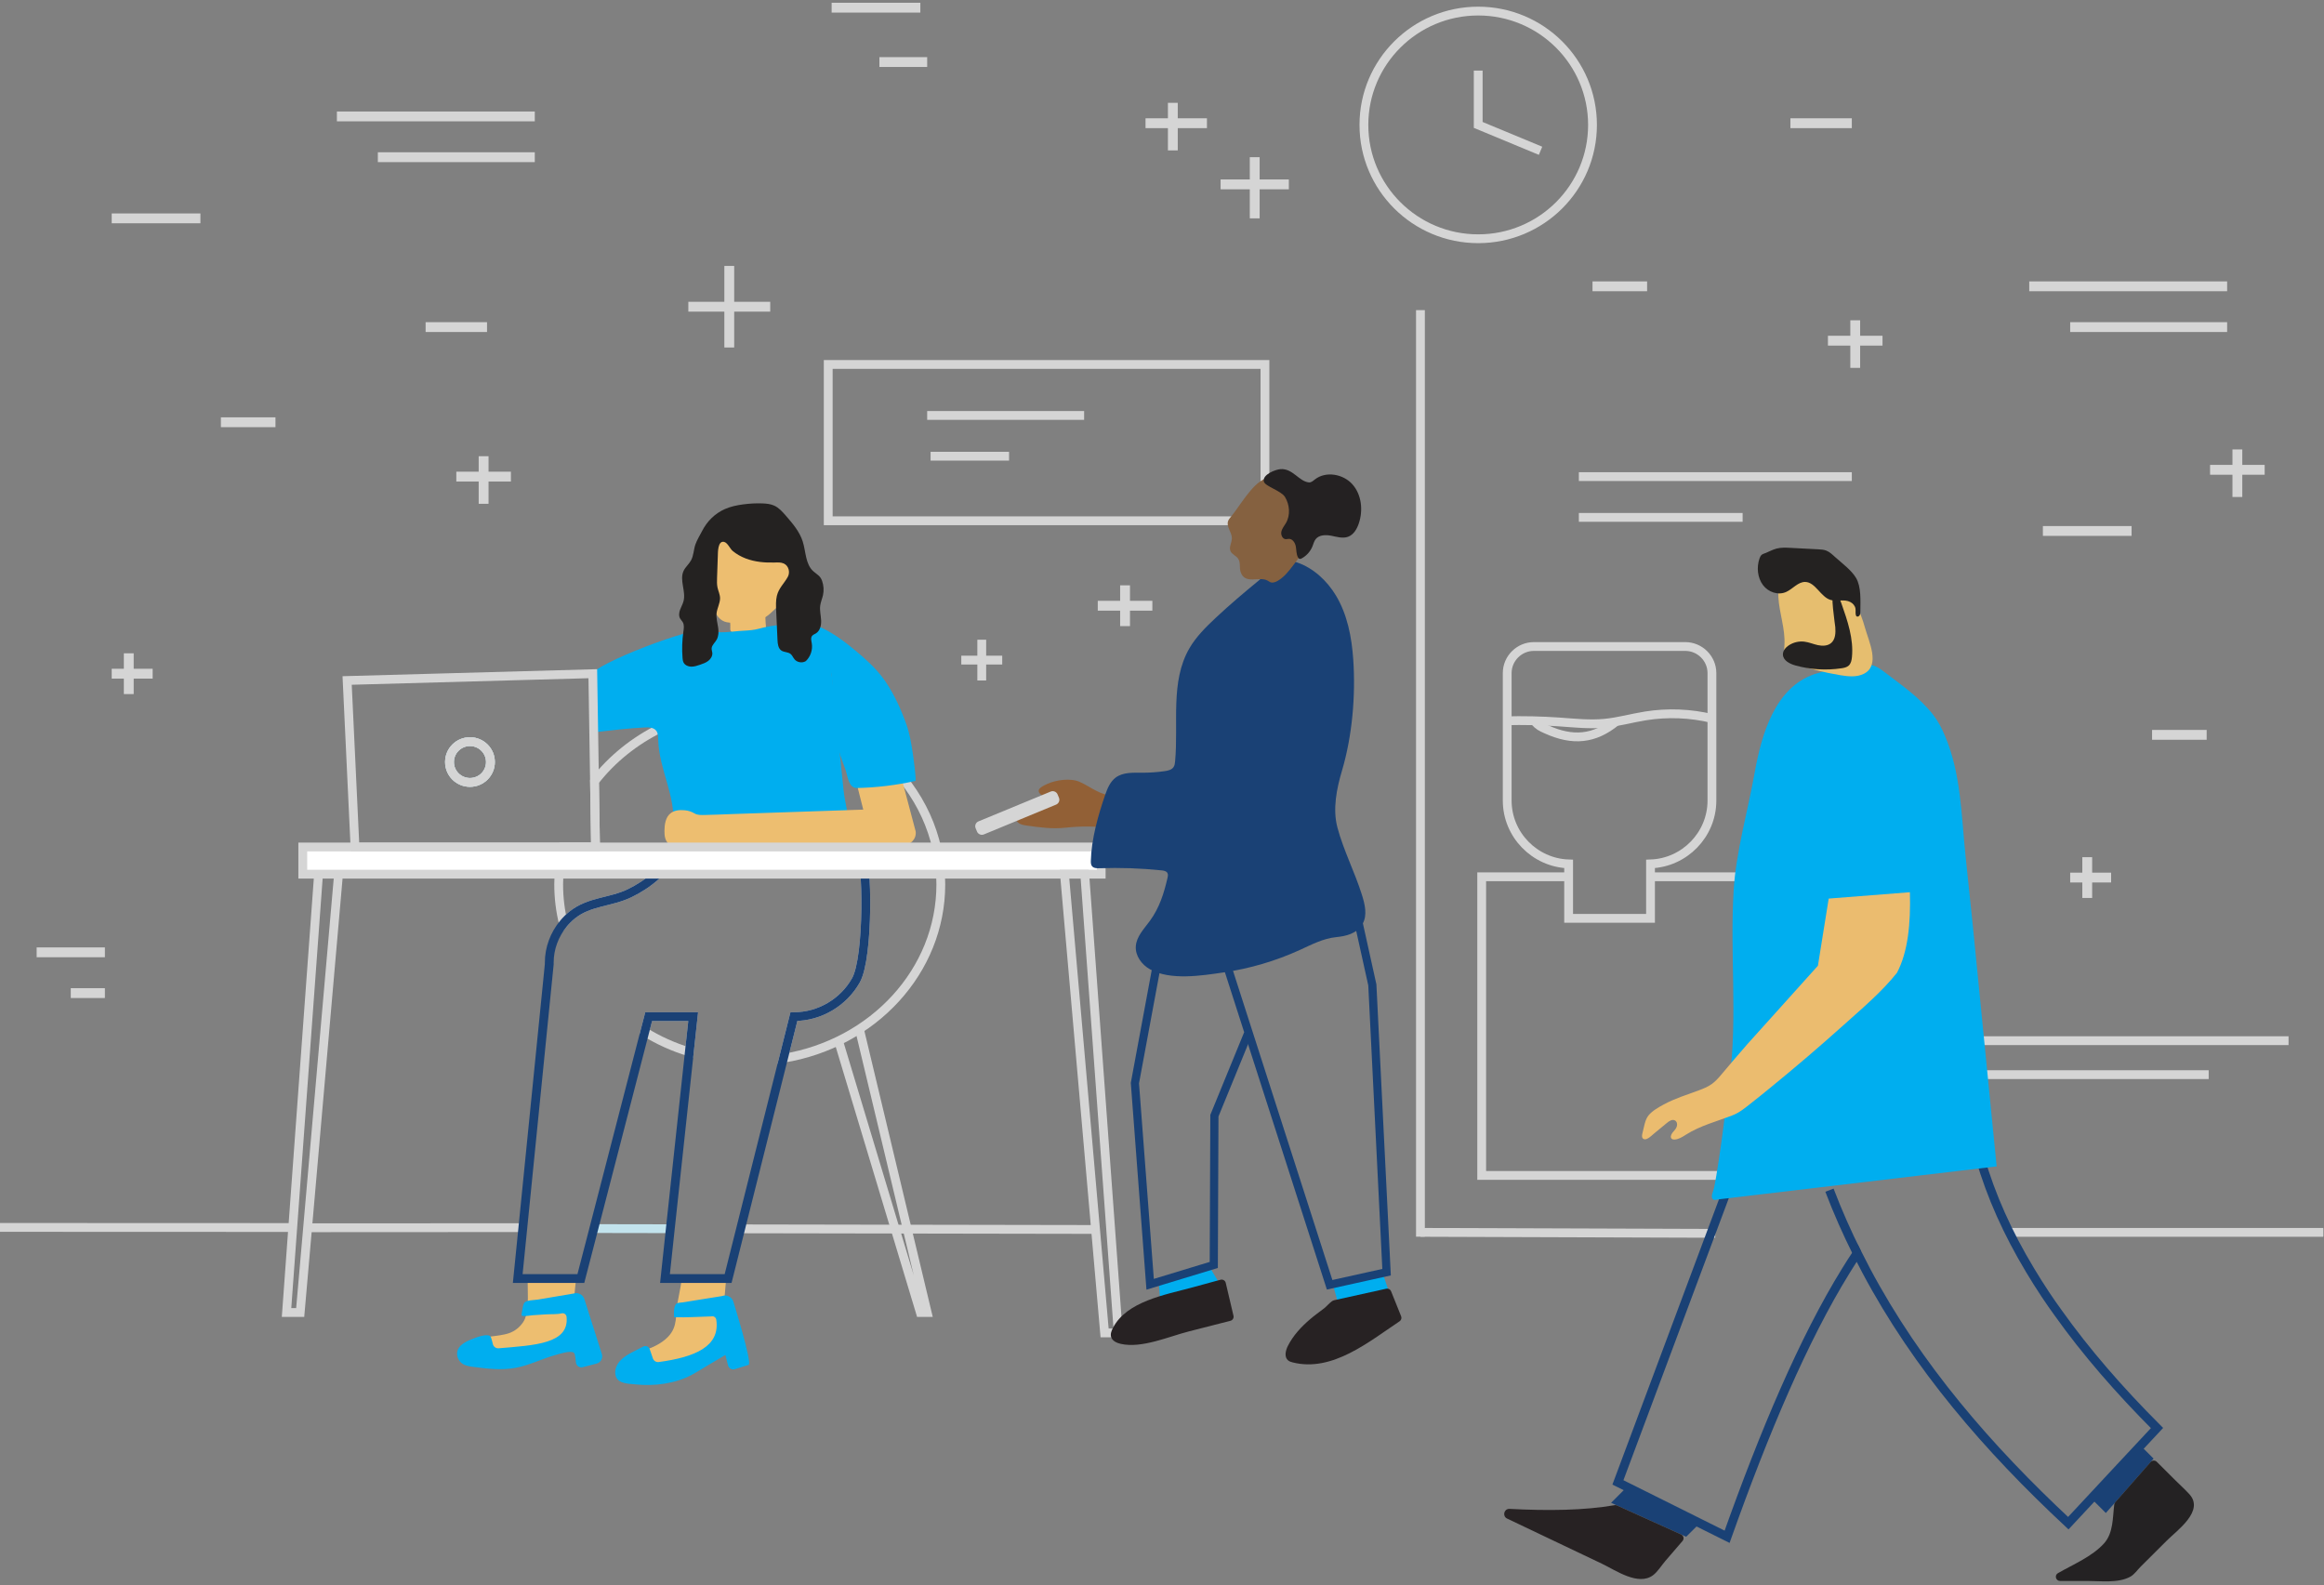 <?xml version="1.0" encoding="utf-8"?>

<svg width="607px" height="414px" viewBox="0 0 607 414" version="1.1" xmlns="http://www.w3.org/2000/svg" xmlns:xlink="http://www.w3.org/1999/xlink">
    <rect x="0" y="0" width="607" height="414" fill="#808080" stroke="none"/>
    <g id="Homepage" stroke="none" stroke-width="1" fill="none" fill-rule="evenodd">
        <g id="OSH3001---Homepage---Final---1.6.19" transform="translate(-805, -1476)">
            <g id="Find-An-Office" transform="translate(366, 1477)">
                <g id="Illustration" transform="translate(439, 0)">
                    <g id="Group-150-Copy">
                        <path d="M371,80 L371,322" id="Stroke-1" stroke="#D5D5D5" stroke-width="2.3"></path>
                        <path d="M448,321.13 L371,320.87" id="Stroke-2" stroke="#D5D5D5" stroke-width="2.3"></path>
                        <g id="Group-5" transform="translate(524, 319)" fill="#D5D5D5">
                            <polygon id="Clip-4" points="0.661 0.875 82.797 0.875 82.797 2.875 0.661 2.875"></polygon>
                        </g>
                        <path d="M606.798,320.875 L524.661,320.875" id="Stroke-3" stroke="#D5D5D5" stroke-width="2.3"></path>
                        <polyline id="Stroke-6" stroke="#D5D5D5" stroke-width="2.3" points="431.872 228 457 228 457 306 387 306 387 228 410.333 228"></polyline>
                        <g id="Group-149">
                            <path d="M447.134,174.796 L447.134,208.095 C447.134,217.005 439.969,224.336 431.093,224.637 L431.093,238.855 L409.705,238.855 L409.705,224.637 C400.829,224.336 393.664,217.005 393.664,208.095 L393.664,174.796 C393.664,170.98 396.801,167.856 400.633,167.856 L440.165,167.856 C443.997,167.856 447.134,170.98 447.134,174.796 Z" id="Stroke-7" stroke="#D5D5D5" stroke-width="2.3"></path>
                            <path d="M393.128,187.258 C397.86,187.132 402.597,187.235 407.319,187.567 C411.231,187.842 415.158,188.273 419.061,187.908 C422.672,187.571 426.181,186.557 429.764,185.984 C435.558,185.055 441.538,185.291 447.238,186.676" id="Stroke-9" stroke="#D5D5D5" stroke-width="2.3"></path>
                            <path d="M400.793,187.38 C401.911,188.598 402.417,188.82 403.925,189.502 C410.742,192.585 416.423,192.144 422.181,187.38" id="Stroke-11" stroke="#D5D5D5" stroke-width="2.3"></path>
                            <path d="M415.943,31.626 C415.943,48.046 402.577,61.357 386.089,61.357 C369.601,61.357 356.235,48.046 356.235,31.626 C356.235,15.205 369.601,1.895 386.089,1.895 C402.577,1.895 415.943,15.205 415.943,31.626 Z" id="Stroke-13" stroke="#D5D5D5" stroke-width="2.3"></path>
                            <polyline id="Stroke-15" stroke="#D5D5D5" stroke-width="2.3" points="386.089 17.436 386.089 31.626 402.373 38.383"></polyline>
                            <path d="M87.994,29.407 L139.682,29.407" id="Stroke-17" stroke="#D5D5D5" stroke-width="2.571"></path>
                            <path d="M98.688,40.057 L139.682,40.057" id="Stroke-19" stroke="#D5D5D5" stroke-width="2.571"></path>
                            <path d="M57.694,109.281 L71.953,109.281" id="Stroke-21" stroke="#D5D5D5" stroke-width="2.571"></path>
                            <path d="M33.633,169.631 L33.633,180.281" id="Stroke-23" stroke="#D5D5D5" stroke-width="2.571"></path>
                            <path d="M39.871,174.956 L29.177,174.956" id="Stroke-25" stroke="#D5D5D5" stroke-width="2.571"></path>
                            <path d="M545.162,222.88 L545.162,233.53" id="Stroke-27" stroke="#D5D5D5" stroke-width="2.571"></path>
                            <path d="M551.4,228.205 L540.706,228.205" id="Stroke-29" stroke="#D5D5D5" stroke-width="2.571"></path>
                            <path d="M29.177,56.032 L52.347,56.032" id="Stroke-31" stroke="#D5D5D5" stroke-width="2.571"></path>
                            <path d="M217.213,1.007 L240.383,1.007" id="Stroke-33" stroke="#D5D5D5" stroke-width="2.571"></path>
                            <path d="M229.689,15.207 L242.166,15.207" id="Stroke-35" stroke="#D5D5D5" stroke-width="2.571"></path>
                            <path d="M111.164,84.431 L127.205,84.431" id="Stroke-37" stroke="#D5D5D5" stroke-width="2.571"></path>
                            <path d="M9.571,247.73 L27.395,247.73" id="Stroke-39" stroke="#D5D5D5" stroke-width="2.571"></path>
                            <path d="M18.483,258.38 L27.395,258.38" id="Stroke-41" stroke="#D5D5D5" stroke-width="2.571"></path>
                            <path d="M190.478,68.457 L190.478,89.756" id="Stroke-43" stroke="#D5D5D5" stroke-width="2.571"></path>
                            <path d="M179.784,79.107 L201.172,79.107" id="Stroke-45" stroke="#D5D5D5" stroke-width="2.571"></path>
                            <path d="M126.314,118.156 L126.314,130.581" id="Stroke-47" stroke="#D5D5D5" stroke-width="2.571"></path>
                            <path d="M119.185,123.481 L133.444,123.481" id="Stroke-49" stroke="#D5D5D5" stroke-width="2.571"></path>
                            <path d="M530.012,73.782 L581.7,73.782" id="Stroke-51" stroke="#D5D5D5" stroke-width="2.571"></path>
                            <path d="M540.706,84.431 L581.7,84.431" id="Stroke-53" stroke="#D5D5D5" stroke-width="2.571"></path>
                            <path d="M562.094,190.93 L576.353,190.93" id="Stroke-55" stroke="#D5D5D5" stroke-width="2.571"></path>
                            <path d="M533.577,137.681 L556.747,137.681" id="Stroke-57" stroke="#D5D5D5" stroke-width="2.571"></path>
                            <path d="M467.631,31.182 L483.672,31.182" id="Stroke-59" stroke="#D5D5D5" stroke-width="2.571"></path>
                            <path d="M584.374,116.381 L584.374,128.806" id="Stroke-61" stroke="#D5D5D5" stroke-width="2.571"></path>
                            <path d="M577.244,121.706 L591.503,121.706" id="Stroke-63" stroke="#D5D5D5" stroke-width="2.571"></path>
                            <path d="M415.943,73.782 L430.202,73.782" id="Stroke-65" stroke="#D5D5D5" stroke-width="2.571"></path>
                            <path d="M484.563,82.656 L484.563,95.081" id="Stroke-67" stroke="#D5D5D5" stroke-width="2.571"></path>
                            <path d="M477.434,87.981 L491.692,87.981" id="Stroke-69" stroke="#D5D5D5" stroke-width="2.571"></path>
                            <path d="M293.853,151.881 L293.853,162.531" id="Stroke-71" stroke="#D5D5D5" stroke-width="2.571"></path>
                            <path d="M286.724,157.206 L300.983,157.206" id="Stroke-73" stroke="#D5D5D5" stroke-width="2.571"></path>
                            <path d="M412.379,123.481 L483.672,123.481" id="Stroke-75" stroke="#D5D5D5" stroke-width="2.3"></path>
                            <path d="M412.379,134.131 L455.154,134.131" id="Stroke-77" stroke="#D5D5D5" stroke-width="2.3"></path>
                            <path d="M327.718,40.057 L327.718,56.032" id="Stroke-79" stroke="#D5D5D5" stroke-width="2.571"></path>
                            <path d="M318.806,47.157 L336.629,47.157" id="Stroke-81" stroke="#D5D5D5" stroke-width="2.571"></path>
                            <path d="M306.33,25.857 L306.33,38.282" id="Stroke-83" stroke="#D5D5D5" stroke-width="2.571"></path>
                            <path d="M299.2,31.182 L315.241,31.182" id="Stroke-85" stroke="#D5D5D5" stroke-width="2.571"></path>
                            <path d="M597.74,270.805 L456.936,270.805" id="Stroke-87" stroke="#D5D5D5" stroke-width="2.3"></path>
                            <path d="M576.88,279.679 L456.937,279.679" id="Stroke-89" stroke="#D5D5D5" stroke-width="2.3"></path>
                            <path d="M256.424,166.081 L256.424,176.731" id="Stroke-91" stroke="#D5D5D5" stroke-width="2.3"></path>
                            <path d="M251.077,171.406 L261.771,171.406" id="Stroke-93" stroke="#D5D5D5" stroke-width="2.3"></path>
                            <polygon id="Stroke-95" stroke="#D5D5D5" stroke-width="2.3" points="216.322 135.018 330.391 135.018 330.391 94.193 216.322 94.193"></polygon>
                            <path d="M242.166,107.506 L283.159,107.506" id="Stroke-97" stroke="#D5D5D5" stroke-width="2.3"></path>
                            <path d="M243.057,118.156 L263.554,118.156" id="Stroke-98" stroke="#D5D5D5" stroke-width="2.3"></path>
                            <path d="M189.587,158.051 C190.409,159.508 190.817,161.217 190.744,162.907 C190.731,163.221 190.708,163.56 190.874,163.821 C191.084,164.157 191.515,164.235 191.897,164.274 C194.674,164.565 197.477,164.54 200.247,164.199 C199.775,161.006 199.786,157.733 200.281,154.543" id="Fill-99" fill="#EDBE70"></path>
                            <path d="M286.6,320.113 L193.437,319.953" id="Stroke-100" stroke="#D5D5D5" stroke-width="2.3"></path>
                            <path d="M175.078,319.918 L155.099,319.883" id="Stroke-101" stroke="#C2E3ED" stroke-width="2.3"></path>
                            <path d="M0,319.578 L77.3,319.607" id="Stroke-102" stroke="#D5D5D5" stroke-width="2.3"></path>
                            <path d="M136.545,319.638 L80.865,319.668" id="Stroke-103" stroke="#D5D5D5" stroke-width="2.3"></path>
                            <path d="M137.4,342.502 C137.623,341.565 137.671,340.58 137.799,339.574 C138.015,337.864 137.683,333.75 137.899,332.041 L150.375,333.816 C149.876,337.767 150.029,339.797 149.6,343.754 C149.507,344.593 149.414,345.442 149.129,346.237 C148.901,346.872 148.555,347.46 148.158,348.007 C146.311,350.545 143.394,352.167 140.344,352.939 C137.414,353.681 134.341,353.702 131.331,353.42 C130.714,353.363 130.053,353.275 129.591,352.863 C129.073,352.401 125.043,350.451 124.94,349.767 C124.897,349.498 124.861,349.199 125.009,348.97 C125.155,348.743 125.437,348.649 125.695,348.569 C127.23,348.088 129.009,348.021 130.598,347.746 C131.4,347.605 132.21,347.465 132.978,347.194 C134.446,346.677 135.728,345.664 136.6,344.382 C137.006,343.782 137.247,343.154 137.4,342.502" id="Fill-104" fill="#EDBE70"></path>
                            <path d="M126.415,347.788 C125.524,347.923 124.558,348.261 124.139,348.417 C122.255,349.121 119.4,350.176 119.386,352.54 C119.378,353.575 119.92,354.599 120.783,355.178 C121.576,355.71 122.558,355.857 123.506,355.989 C127.233,356.498 131.042,356.942 134.737,356.244 C138.291,355.572 141.538,353.901 145.001,352.927 C145.914,352.67 149.143,351.601 149.904,352.329 C150.314,352.721 150.332,354.421 150.448,355.002 C150.607,355.795 151.402,356.292 152.188,356.088 L155.822,355.144 C156.911,354.86 157.54,353.724 157.2,352.655 L152.63,338.305 C152.252,337.114 150.965,336.46 149.774,336.855 C148.092,337.14 146.408,337.426 144.725,337.71 C143.308,337.951 141.893,338.191 140.476,338.431 C139.537,338.59 137.373,338.509 136.879,339.368 C136.713,339.657 136.635,339.986 136.564,340.31 C136.43,340.933 136.32,341.564 136.232,342.195 C136.214,342.334 136.198,342.487 136.277,342.605 C136.489,342.932 138.779,342.536 139.186,342.51 L142.615,342.286 C143.914,342.203 145.44,342.321 146.709,342.02 C147.32,341.876 147.917,342.311 147.981,342.932 C148.694,349.991 139.711,350.346 130.226,351.15 C129.556,351.205 128.935,350.776 128.75,350.131 C128.568,349.507 128.443,348.832 128.201,348.23 C127.992,347.714 127.235,347.666 126.415,347.788" id="Fill-105" fill="#00AEEF"></path>
                            <path d="M176.5,343.766 C176.626,342.84 176.665,341.863 176.746,340.82 C176.876,339.101 177.856,335.157 177.986,333.441 L189.587,333.817 C189.284,337.786 188.972,340.438 188.739,344.41 C188.689,345.254 188.639,346.107 188.393,346.915 C188.197,347.561 187.88,348.166 187.511,348.731 C185.795,351.358 182.961,353.122 179.952,354.043 C177.063,354.929 173.996,355.101 170.974,354.97 C170.354,354.941 169.691,354.886 169.208,354.498 C168.668,354.063 168.497,353.328 168.36,352.65 C168.305,352.382 168.255,352.087 168.39,351.851 C168.524,351.617 168.8,351.51 169.053,351.418 C171.028,350.689 172.955,349.707 174.427,348.209 C175.806,346.807 176.282,345.358 176.5,343.766" id="Fill-106" fill="#EDBE70"></path>
                            <path d="M167.954,350.72 C166.005,351.812 163.789,352.6 162.171,354.194 C161.06,355.286 160.31,357.025 160.877,358.56 C161.57,360.438 164.233,360.396 165.962,360.577 C170.849,361.09 176.278,360.422 180.659,358.094 C182.028,357.366 183.343,356.509 184.678,355.72 C186.273,354.78 187.868,353.837 189.464,352.896 L190.146,355.605 C190.346,356.388 191.164,356.846 191.939,356.603 L195.52,355.481 C196.595,355.144 191.496,338.819 191.496,338.819 C191.057,337.648 189.742,337.06 188.571,337.513 C186.616,337.827 184.66,338.141 182.705,338.453 C181.251,338.688 179.796,338.922 178.342,339.155 C177.868,339.231 176.934,339.206 176.599,339.557 C175.968,340.218 175.946,342.186 176.082,343.026 C179.278,343.155 182.557,342.894 185.767,342.823 C186.37,342.649 186.988,343.052 187.082,343.67 C188.147,350.685 181.486,353.473 172.052,354.742 C171.385,354.833 170.744,354.432 170.526,353.798 L169.698,351.384 C169.452,350.669 168.616,350.351 167.954,350.72" id="Fill-107" fill="#00AEEF"></path>
                            <g id="Group-110" transform="translate(218.995, 267.25)">
                                <polyline id="Fill-108" points="0.001 3.554 21.389 74.554 23.171 74.554 5.348 0.004"></polyline>
                                <polyline id="Stroke-109" stroke="#D5D5D5" stroke-width="2.3" points="0.001 3.554 21.389 74.554 23.171 74.554 5.348 0.004"></polyline>
                            </g>
                            <path d="M181.049,264.521 L180.051,273.751 C175.899,272.491 171.977,270.716 168.395,268.515 L169.429,264.521 L181.049,264.521 Z" id="Stroke-111" stroke="#D5D5D5" stroke-width="2.3"></path>
                            <path d="M245.73,229.98 C245.73,252.682 227.996,271.568 204.63,275.402 L207.357,264.521 L207.41,264.521 C214.076,264.521 220.35,260.794 223.576,255.007 C226.963,248.937 226.606,222.898 224.752,221.975 C222.863,221.016 218.087,221.886 215.983,221.868 C202.669,221.691 189.373,221.531 176.059,221.354 C173.849,226.288 169.34,229.909 164.456,232.287 C159.483,234.701 153.94,234.382 149.485,237.95 C148.629,238.642 147.845,239.405 147.168,240.239 C146.348,236.938 145.92,233.512 145.92,229.98 C145.92,226.625 146.312,223.359 147.043,220.218 L155.544,220.218 L155.277,203.089 C164.331,191.427 179.125,183.83 195.825,183.83 C223.38,183.83 245.73,204.491 245.73,229.98 Z" id="Stroke-112" stroke="#D5D5D5" stroke-width="2.3"></path>
                            <polygon id="Stroke-113" stroke="#D5D5D5" stroke-width="2.3" points="88.885 221.993 78.407 341.804 74.842 341.804 83.588 221.993"></polygon>
                            <path d="M221.669,214.893 C221.646,211.529 220.667,208.639 220.327,205.331 L219.085,193.254 C218.256,185.203 217.429,177.151 216.6,169.1 C216.19,165.122 213.609,163.409 209.856,162.655 C205.86,161.854 202.069,162.154 198.196,163.214 C196.959,163.553 195.67,163.658 194.389,163.72 C191.138,163.876 187.712,164.666 184.677,163.569 C181.288,162.348 154.817,172.65 154.598,175.172 C154.217,179.569 154.903,184.865 154.477,189.335 C154.455,189.565 154.536,189.81 154.689,189.984 C154.935,190.263 155.368,190.243 155.737,190.201 C159.918,189.72 164.23,189.198 168.438,188.996 C169.536,188.941 170.819,188.996 171.462,189.935 C171.917,190.602 171.881,191.495 171.915,192.317 C172.229,200.285 176.498,206.653 175.87,214.964 C175.744,216.641 175.929,216.332 176.056,218.008 C176.095,218.549 176.148,219.122 176.48,219.552 C176.813,219.98 177.535,220.148 177.895,219.744 L221.669,214.893 Z" id="Fill-114" fill="#00AEEF"></path>
                            <path d="M223.451,202.468 L225.472,210.455 C219.236,210.666 213.002,210.878 206.765,211.089 C201.609,211.265 196.453,211.439 191.296,211.612 C188.936,211.692 186.577,211.813 184.215,211.854 C183.283,211.868 182.235,211.937 181.46,211.481 C180.622,210.988 179.831,210.716 178.838,210.624 C177.603,210.508 176.268,210.604 175.275,211.309 C173.799,212.356 173.564,214.387 173.546,216 C173.539,216.689 173.573,217.387 173.787,218.045 C173.999,218.704 174.412,219.325 175.029,219.689 C175.863,220.182 176.918,220.139 177.898,220.081 C180.561,219.921 183.197,219.887 185.858,219.79 C188.2,219.703 190.553,219.451 192.897,219.467 L221.302,219.664 L235.787,219.765 C237.837,219.779 239.426,218.075 239.164,216.148 L234.83,199.805" id="Fill-115" fill="#EDBE70"></path>
                            <path d="M223.576,255.007 C220.35,260.794 214.076,264.521 207.41,264.521 L207.357,264.521 L204.63,275.402 L193.436,319.954 L190.175,332.929 L173.688,332.929 L175.078,319.919 L180.051,273.751 L181.049,264.521 L169.428,264.521 L168.395,268.515 L155.099,319.883 L151.712,332.929 L135.226,332.929 L136.544,319.848 L143.46,250.836 L143.46,250.392 C143.46,246.683 144.814,243.08 147.167,240.24 C147.844,239.405 148.629,238.642 149.484,237.95 C153.94,234.382 159.483,234.702 164.456,232.288 C169.339,229.909 173.849,226.288 176.059,221.354 C189.373,221.531 202.669,221.691 215.983,221.869 C218.086,221.886 222.863,221.017 224.752,221.975 C226.606,222.898 226.962,248.937 223.576,255.007 Z" id="Stroke-116" stroke="#1A4175" stroke-width="2.3"></path>
                            <polygon id="Fill-117" fill="#FFFFFF" points="79.082 227.317 287.615 227.317 287.615 220.217 79.082 220.217"></polygon>
                            <polygon id="Stroke-118" stroke="#D5D5D5" stroke-width="2.3" points="79.082 227.317 287.615 227.317 287.615 220.217 79.082 220.217"></polygon>
                            <path d="M122.75,203.355 C119.791,203.355 117.403,200.977 117.403,198.03 C117.403,195.084 119.791,192.705 122.75,192.705 C125.708,192.705 128.097,195.084 128.097,198.03 C128.097,200.977 125.708,203.355 122.75,203.355 Z M155.277,203.089 L154.832,174.956 L90.668,176.731 L92.717,220.218 L155.544,220.218 L155.277,203.089 Z" id="Stroke-119" stroke="#D5D5D5" stroke-width="2.3"></path>
                            <path d="M128.097,198.03 C128.097,200.977 125.708,203.355 122.75,203.355 C119.791,203.355 117.403,200.977 117.403,198.03 C117.403,195.084 119.791,192.705 122.75,192.705 C125.708,192.705 128.097,195.084 128.097,198.03 Z" id="Stroke-120" stroke="#C2E3ED" stroke-width="2.3"></path>
                            <path d="M128.097,198.03 C128.097,200.977 125.708,203.355 122.75,203.355 C119.791,203.355 117.403,200.977 117.403,198.03 C117.403,195.084 119.791,192.705 122.75,192.705 C125.708,192.705 128.097,195.084 128.097,198.03 Z" id="Stroke-121" stroke="#D5D5D5" stroke-width="2.3"></path>
                            <path d="M231.349,177.119 C233.652,180.502 235.454,184.554 236.805,188.388 C237.61,190.676 238.019,193.232 238.391,195.63 C238.489,196.262 239.423,202.893 239.083,202.968 C234.065,204.084 228.946,204.704 223.815,204.816 C221.63,204.862 221.437,201.789 220.842,200.071 C220.254,198.372 219.555,196.681 219.072,194.947 C217.78,190.307 217.165,185.463 217.27,180.631 C217.352,176.909 217.876,173.569 214.738,171.149 C212.563,169.474 210.339,167.869 208.068,166.339 C206.566,165.324 203.003,164.264 204.028,161.948 C204.627,160.599 207.822,161.142 208.963,161.291 C210.945,161.549 212.877,162.166 214.697,163.016 C217.883,164.507 220.73,166.682 223.464,168.95 C226.13,171.164 228.738,173.505 230.798,176.338 C230.985,176.593 231.169,176.854 231.349,177.119" id="Fill-122" fill="#00AEEF"></path>
                            <path d="M186.409,151.971 C186.268,153.764 186.004,155.553 186.334,157.333 C186.651,159.046 187.64,160.725 189.182,161.329 C189.991,161.646 190.875,161.646 191.736,161.643 C194.966,161.629 198.539,161.634 201.124,159.282 C202.671,157.875 204.555,156.178 205.925,154.587 C207.841,152.363 208.028,148.833 208.47,146.014 L192.877,134.184 L188.423,135.368 C188.423,135.368 185.081,140.098 185.081,140.1 C184.364,141.115 186.177,147.399 186.371,148.7 C186.535,149.791 186.494,150.881 186.409,151.971" id="Fill-123" fill="#EDBE70"></path>
                            <path d="M194.766,144.857 C197.156,145.77 199.76,146.002 202.319,145.92 C203.13,145.892 203.977,145.842 204.717,146.178 C206.016,146.765 206.419,148.483 205.763,149.669 C204.815,151.391 203.392,152.598 202.908,154.628 C202.612,155.875 202.669,157.172 202.726,158.45 L203.073,166.152 C203.12,167.179 203.252,168.367 204.118,168.929 C204.822,169.386 205.804,169.267 206.467,169.781 C206.934,170.145 207.137,170.744 207.517,171.196 C208.214,172.027 209.547,172.24 210.472,171.667 C211.707,170.495 212.309,168.695 212.026,167.018 C211.914,166.356 211.695,165.594 212.117,165.069 C212.365,164.764 212.764,164.636 213.099,164.432 C214.2,163.759 214.53,162.307 214.468,161.022 C214.405,159.739 214.058,158.457 214.227,157.183 C214.352,156.247 214.749,155.37 214.954,154.449 C215.231,153.207 215.138,151.888 214.71,150.692 C214.243,149.387 213.468,149.108 212.477,148.246 C210.351,146.398 210.513,143.134 209.67,140.452 C208.852,137.844 207.009,135.702 205.21,133.639 C204.346,132.647 203.442,131.625 202.245,131.073 C201.304,130.638 200.247,130.526 199.209,130.483 C197.486,130.412 195.757,130.512 194.046,130.744 C192.442,130.961 190.839,131.296 189.36,131.946 C186.729,133.101 184.687,135.136 183.388,137.674 C182.808,138.806 182.042,140.024 181.63,141.21 C181.156,142.576 181.186,144.087 180.477,145.379 C179.94,146.355 179.023,147.088 178.547,148.095 C177.402,150.519 179.219,153.437 178.525,156.027 C178.32,156.796 177.903,157.49 177.631,158.237 C177.358,158.982 177.244,159.854 177.638,160.546 C177.83,160.885 178.131,161.155 178.326,161.494 C178.755,162.236 178.611,163.161 178.488,164.009 C178.164,166.262 178.09,168.55 178.269,170.818 C178.303,171.244 178.349,171.681 178.548,172.059 C178.914,172.747 179.739,173.099 180.522,173.118 C181.306,173.138 182.067,172.882 182.81,172.63 C183.576,172.369 184.359,172.101 184.999,171.604 C185.637,171.111 186.12,170.337 186.049,169.535 C186.011,169.091 185.812,168.656 185.881,168.218 C186.008,167.419 186.858,166.709 187.225,165.997 C187.69,165.096 187.72,164.029 187.588,163.042 C187.407,161.702 186.981,160.36 187.179,159.022 C187.36,157.791 188.063,156.49 188.07,155.278 C188.077,154.304 187.605,153.398 187.403,152.445 C187.228,151.622 187.257,150.77 187.285,149.927 C187.351,148.027 187.417,146.128 187.483,144.229 C187.515,143.292 187.453,140.171 189.109,140.53 C190.041,140.734 190.659,142.308 191.353,142.887 C192.365,143.73 193.534,144.387 194.766,144.857" id="Fill-124" fill="#242221"></path>
                            <path d="M420.798,391.503 L422.277,392.178 C422.295,392.178 422.313,392.196 422.33,392.196 L439.084,399.775 C439.102,399.775 439.12,399.793 439.12,399.793 L440.403,400.378 L443.968,396.828 L424.95,387.35 L420.798,391.503 Z" id="Fill-125" fill="#1A4175"></path>
                            <polygon id="Fill-126" fill="#1A4175" points="546.452 390.616 550.017 394.166 552.494 391.361 561.727 380.853 562.493 379.966 558.928 376.416 553.724 382.327"></polygon>
                            <path d="M422.58,386.178 L424.95,387.35 L443.968,396.828 L451.097,400.378 C460.847,372.955 471.059,348.797 482.145,330.852 C483.108,329.272 484.088,327.764 485.068,326.291 C485.835,327.817 486.619,329.343 487.421,330.852 C500.771,355.968 519.271,377.286 540.214,396.828 L553.724,382.327 L563.384,371.979 C553.51,362.092 544.812,352.081 537.576,341.91 C536.4,340.295 535.277,338.68 534.207,337.065 C532.817,334.97 531.498,332.876 530.233,330.763 C524.44,321.143 520.02,311.363 517.168,301.423 L451.097,309.854 L443.219,330.923 L422.58,386.178 Z" id="Stroke-127" stroke="#1A4175" stroke-width="2.3"></path>
                            <path d="M477.832,309.854 C479.989,315.516 482.413,320.983 485.068,326.291" id="Stroke-128" stroke="#1A4175" stroke-width="2.3"></path>
                            <path d="M517.043,300.979 C517.079,301.121 517.133,301.281 517.168,301.423" id="Stroke-129" stroke="#1A4175" stroke-width="2.3"></path>
                            <path d="M421.849,392.104 C413.793,393.513 404.325,393.618 394.171,393.086 C392.77,393.135 392.376,395.022 393.64,395.624 C397.326,397.379 401.01,399.133 404.694,400.888 C409.282,403.073 413.869,405.258 418.457,407.443 C421.999,409.131 427.92,413.327 431.775,410.406 C432.98,409.492 433.981,407.841 434.967,406.694 C436.466,404.955 437.963,403.214 439.46,401.474 C439.932,400.926 439.745,400.081 439.084,399.781 L422.337,392.202 C422.184,392.131 422.016,392.099 421.849,392.104" id="Fill-130" fill="#272223"></path>
                            <path d="M563.322,380.792 C564.941,382.404 566.559,384.015 568.177,385.627 C569.386,386.83 570.673,387.989 571.824,389.244 C575.836,393.613 568.685,398.65 565.99,401.332 C563.7,403.613 561.412,405.894 559.121,408.175 C558.255,409.035 557.482,410.219 556.418,410.805 C553.252,412.546 548.68,411.916 545.192,411.916 L538.059,411.916 C536.938,411.916 536.539,410.438 537.511,409.879 C541.482,407.589 546.47,405.542 549.557,402.095 C552.013,399.351 551.776,395.402 552.222,391.937 C552.25,391.722 552.341,391.518 552.486,391.357 L561.722,380.845 C562.139,380.369 562.873,380.345 563.322,380.792" id="Fill-131" fill="#242223"></path>
                            <path d="M452.682,255.911 C452.816,264.484 452.812,273.043 451.654,281.504 C450.921,286.856 450.317,292.223 449.567,297.575 C449.174,300.383 448.766,303.189 448.292,305.985 C448.101,307.105 447.904,308.223 447.674,309.334 C447.524,310.058 446.729,311.489 447.337,312.169 C447.708,312.582 448.265,312.33 448.773,312.264 C449.495,312.169 450.222,312.092 450.946,312.007 C453.008,311.762 455.07,311.517 457.133,311.272 C462.954,310.584 468.773,309.893 474.594,309.203 C481.237,308.416 487.878,307.628 494.519,306.84 C500.252,306.16 505.988,305.48 511.722,304.801 C514.821,304.433 517.919,304.066 521.018,303.698 C521.179,303.681 521.339,303.661 521.5,303.642 L515.261,240.63 C514.62,234.542 513.996,228.436 513.354,222.347 C512.285,211.911 512.178,200.977 508.007,191.196 C507.188,189.279 506.243,187.398 504.96,185.747 C501.395,181.115 496.422,177.778 491.824,174.245 C490.719,173.393 489.792,172.932 488.847,172.701 C487.475,172.346 486.049,172.524 483.982,172.772 C483.554,172.825 483.108,172.879 482.68,172.967 C481.219,173.18 479.757,173.464 478.278,173.819 C477.53,173.979 476.781,174.192 476.032,174.423 C475.337,174.618 474.642,174.831 473.947,175.062 C463.599,178.539 460.084,190.808 458.32,200.691 C456.51,210.817 453.429,221.43 452.807,231.538 C452.308,239.63 452.557,247.776 452.682,255.911" id="Fill-132" fill="#00AEEF"></path>
                            <path d="M480.359,151.54 C477.944,149.726 475.006,148.833 472.073,148.382 C469.889,148.047 467.373,148.058 465.838,149.728 C464.614,151.061 464.384,153.092 464.487,154.945 C464.72,159.142 466.314,163.221 466.075,167.419 C465.989,168.921 465.79,170.735 466.932,171.635 C467.248,171.881 467.627,172.018 468,172.146 C472.13,173.566 476.364,174.638 480.654,175.35 C482.72,175.691 484.93,175.928 486.818,174.982 C491.185,172.79 488.131,166.597 487.133,163.028 C485.911,158.647 483.984,154.265 480.359,151.54" id="Fill-133" fill="#E6BE6F"></path>
                            <path d="M478.126,155.693 C475.522,154.929 474.187,151.04 471.491,150.992 C469.628,150.959 468.251,152.826 466.531,153.603 C464.456,154.542 461.88,153.697 460.46,151.804 C459.039,149.908 458.76,147.153 459.56,144.869 C459.679,144.528 459.827,144.187 460.082,143.951 C460.33,143.724 460.649,143.621 460.954,143.507 C461.971,143.126 462.932,142.567 463.976,142.288 C465.181,141.967 466.44,142.029 467.678,142.093 C470.092,142.219 472.503,142.345 474.916,142.471 C475.613,142.508 476.324,142.547 476.982,142.799 C477.884,143.147 478.617,143.864 479.353,144.528 C481.053,146.062 483.548,147.892 484.758,149.911 C486.172,152.269 485.91,155.945 485.903,158.65 C485.901,159.008 485.894,159.39 485.717,159.693 C485.543,159.999 485.131,160.171 484.871,159.949 C484.505,159.413 484.728,158.655 484.634,157.995 C484.523,157.219 483.956,156.594 483.308,156.252 C481.663,155.385 479.87,156.202 478.126,155.693" id="Fill-134" fill="#242221"></path>
                            <path d="M479.357,162.826 C479.464,164.289 479.402,165.966 478.289,166.928 C477.37,167.725 476.003,167.759 474.812,167.5 C473.62,167.241 472.484,166.735 471.274,166.589 C469.857,166.419 468.383,166.77 467.198,167.56 C466.378,168.107 465.654,168.961 465.674,169.942 C465.704,171.502 467.453,172.393 468.961,172.81 C472.851,173.884 476.97,174.136 480.963,173.542 C481.647,173.441 482.371,173.293 482.877,172.823 C483.455,172.285 483.62,171.447 483.699,170.665 C484.182,165.877 482.558,161.156 480.959,156.616 C480.576,155.529 480.088,154.326 479.022,153.88 C477.935,153.426 479.312,162.23 479.357,162.826" id="Fill-135" fill="#242221"></path>
                            <path d="M498.842,232.032 C499.064,240.188 498.373,247.566 495.466,253.074 C491.484,258.086 486.369,262.373 481.617,266.645 C475.29,272.329 468.813,277.858 462.206,283.245 C460.575,284.575 458.939,285.899 457.283,287.196 C455.802,288.357 454.356,289.582 452.585,290.274 C448.421,291.9 444.117,292.967 440.312,295.377 C439.41,295.961 438.445,296.563 437.381,296.63 C437.114,296.632 436.836,296.602 436.633,296.433 C436.214,296.064 436.426,295.414 436.774,294.923 C436.831,294.839 436.888,294.754 436.964,294.68 C437.36,294.239 437.77,293.794 437.957,293.219 C438.148,292.66 438.009,291.955 437.513,291.66 C436.815,291.247 435.963,291.781 435.358,292.303 C434.245,293.219 433.118,294.154 432.004,295.07 C431.887,295.175 431.769,295.278 431.651,295.381 C431.396,295.578 431.17,295.766 430.935,295.972 C430.404,296.407 429.589,296.845 429.099,296.348 C428.775,296.018 428.876,295.487 428.958,295.061 L429.049,294.715 C429.418,293.322 429.634,291.486 430.564,290.336 C431.523,289.15 433.138,288.242 434.457,287.517 C437.374,285.918 440.577,284.942 443.684,283.788 C444.858,283.352 446.036,282.879 447.058,282.155 C447.952,281.522 448.706,280.709 449.412,279.869 C450.457,278.628 455.082,273.163 456.381,271.72 C458.939,268.878 461.5,266.04 464.056,263.198 C467.644,259.208 471.23,255.218 474.818,251.228 L477.63,233.693 L498.842,232.032 Z" id="Fill-136" fill="#EBBC6F"></path>
                            <polygon id="Stroke-137" stroke="#D5D5D5" stroke-width="2.3" points="278.028 227.318 288.507 347.129 292.071 347.129 283.325 227.318"></polygon>
                            <path d="M273.968,209.119 C271.933,209.82 269.897,210.521 267.862,211.22 C266.828,211.577 265.623,212.131 265.486,213.212 C265.844,214.185 267.064,214.472 268.097,214.614 C271.667,215.111 274.786,215.562 278.364,215.175 C282.14,214.765 285.963,214.776 289.738,215.205 C289.991,215.234 290.296,215.244 290.446,215.04 C290.53,214.928 290.539,214.781 290.548,214.644 C290.696,212.058 290.842,209.472 290.99,206.886 C287.22,206.659 285.188,204.68 282.064,203.24 C279.681,202.143 275.868,202.686 273.562,203.728 C271.411,204.697 270.402,205.523 272.263,206.842 C272.758,207.193 277.909,207.761 273.968,209.119" id="Fill-138" fill="#926036"></path>
                            <polygon id="Fill-139" fill="#00AEEF" points="318.705 334.525 302.969 337.914 302.664 333.949 316.133 330.267"></polygon>
                            <polygon id="Fill-140" fill="#00AEEF" points="362.984 337.03 349.764 340.321 348.018 334.089 361.332 332.094"></polygon>
                            <polygon id="Stroke-141" stroke="#1A4175" stroke-width="2.132" points="351.968 227 358.438 256.246 362.158 331.269 347.286 334.562 318.806 245.955"></polygon>
                            <polyline id="Stroke-142" stroke="#1A4175" stroke-width="2.132" points="325.935 269.03 317.186 290.388 317.024 329.379 300.402 334.432 296.424 281.896 302.765 247.73"></polyline>
                            <path d="M347.873,338.877 C347.193,339.349 346.428,340.265 345.925,340.65 C344.653,341.623 343.352,342.551 342.136,343.597 C339.839,345.569 337.739,347.821 336.37,350.542 C335.755,351.763 335.388,353.457 336.449,354.323 C336.8,354.612 337.253,354.744 337.695,354.854 C348.014,357.408 357.525,349.433 365.549,344.104 C365.982,343.819 366.151,343.27 365.959,342.791 L363.33,336.247 C363.132,335.75 362.599,335.471 362.075,335.586 C362.075,335.586 348.813,338.52 348.431,338.606 C348.258,338.645 348.069,338.742 347.873,338.877" id="Fill-143" fill="#272223"></path>
                            <path d="M321.378,343.969 L310.516,346.741 C305.215,348.094 298.239,351.223 292.761,350 C291.686,349.762 290.513,349.235 290.206,348.183 C289.975,347.396 290.312,346.562 290.686,345.831 C294.256,338.883 304.372,337.171 311.334,335.275 C311.338,335.273 317.111,333.701 317.111,333.701 L318.795,333.248 C319.394,333.088 320.005,333.452 320.148,334.054 L322.173,342.662 C322.308,343.241 321.955,343.821 321.378,343.969" id="Fill-144" fill="#272223"></path>
                            <path d="M317.522,160.374 C314.956,162.779 312.418,165.29 310.653,168.329 C305.616,177.012 307.839,187.861 306.923,197.847 C306.875,198.369 306.811,198.914 306.517,199.35 C306.028,200.073 305.071,200.284 304.207,200.408 C302.253,200.689 300.28,200.827 298.309,200.822 C295.922,200.815 293.313,200.662 291.402,202.087 C289.962,203.163 289.239,204.927 288.652,206.622 C286.804,211.969 285.064,218.16 284.916,223.819 C284.904,224.308 284.918,224.841 285.221,225.228 C285.654,225.773 286.462,225.791 287.159,225.766 C292.573,225.581 298.002,225.767 303.392,226.325 C303.97,226.383 304.636,226.502 304.916,227.01 C305.126,227.392 305.039,227.86 304.941,228.286 C304.007,232.353 302.822,236.112 300.332,239.522 C298.826,241.586 296.849,243.572 296.662,246.118 C296.48,248.597 298.17,250.937 300.346,252.156 C305.661,255.135 313.901,253.817 319.624,252.973 C326.477,251.964 333.191,249.992 339.491,247.117 C342.561,245.716 345.585,244.107 348.99,243.762 C351.617,243.5 354.433,242.852 355.898,240.28 C357.188,238.011 356.488,235.178 355.709,232.69 C353.864,226.804 350.895,221.062 349.319,215.139 C348.029,210.279 349.121,204.981 350.512,200.277 C353.198,191.198 354.105,180.678 353.451,171.228 C353.05,165.427 351.925,159.534 348.931,154.541 C346.646,150.734 343.07,147.359 338.8,145.907 C334.057,144.292 332.184,147.826 328.785,150.611 C324.942,153.758 321.149,156.974 317.522,160.374" id="Fill-145" fill="#1A4175"></path>
                            <path d="M276.223,206.482 L276.587,207.356 C276.877,208.051 276.542,208.857 275.844,209.147 L256.983,216.935 C256.283,217.224 255.473,216.891 255.185,216.193 L254.821,215.32 C254.531,214.624 254.866,213.818 255.564,213.529 L274.425,205.742 C275.124,205.453 275.933,205.786 276.223,206.482" id="Fill-146" fill="#D5D5D5"></path>
                            <path d="M321.48,134.002 C321.189,134.348 320.891,134.706 320.751,135.134 C320.266,136.602 321.754,138.029 321.752,139.573 C321.75,140.724 320.923,141.895 321.392,142.948 C321.777,143.809 322.859,144.137 323.39,144.916 C324.057,145.894 323.667,147.24 324.027,148.363 C325.132,151.799 328.892,149.439 331.069,150.639 C331.329,150.781 331.564,150.974 331.84,151.075 C332.443,151.294 333.111,151.05 333.667,150.736 C335.389,149.765 336.631,148.15 337.824,146.577 C339.462,144.421 340.948,142.593 340.948,139.73 C341.322,136.032 341.369,132.124 339.681,128.81 C338.168,125.842 333.847,122.582 330.311,124.083 C326.896,125.532 323.804,131.231 321.48,134.002" id="Fill-147" fill="#856140"></path>
                            <path d="M335.874,135.603 C335.439,136.348 334.847,137.035 334.673,137.88 C334.496,138.725 334.983,139.797 335.847,139.824 C336.104,139.832 336.357,139.747 336.614,139.74 C337.589,139.708 338.257,140.743 338.442,141.696 C338.626,142.651 338.548,143.679 338.998,144.541 C339.088,144.714 339.211,144.886 339.396,144.948 C339.621,145.024 339.861,144.918 340.068,144.801 C341.301,144.101 342.287,142.974 342.811,141.661 C343.059,141.038 343.215,140.36 343.629,139.829 C344.534,138.664 346.288,138.643 347.739,138.931 C349.192,139.22 350.721,139.703 352.108,139.19 C353.542,138.656 354.403,137.189 354.893,135.745 C356.061,132.31 355.649,128.208 353.234,125.494 C350.821,122.778 346.263,121.981 343.41,124.236 C342.953,124.596 342.469,125.049 341.888,124.997 C339.285,124.768 337.655,121.287 334.432,121.529 C333.154,121.625 329.654,122.947 330.098,124.775 C330.401,126.021 334.618,127.159 335.616,128.79 C336.849,130.803 337.082,133.526 335.874,135.603" id="Fill-148" fill="#242122"></path>
                        </g>
                    </g>
                </g>
            </g>
        </g>
    </g>
</svg>